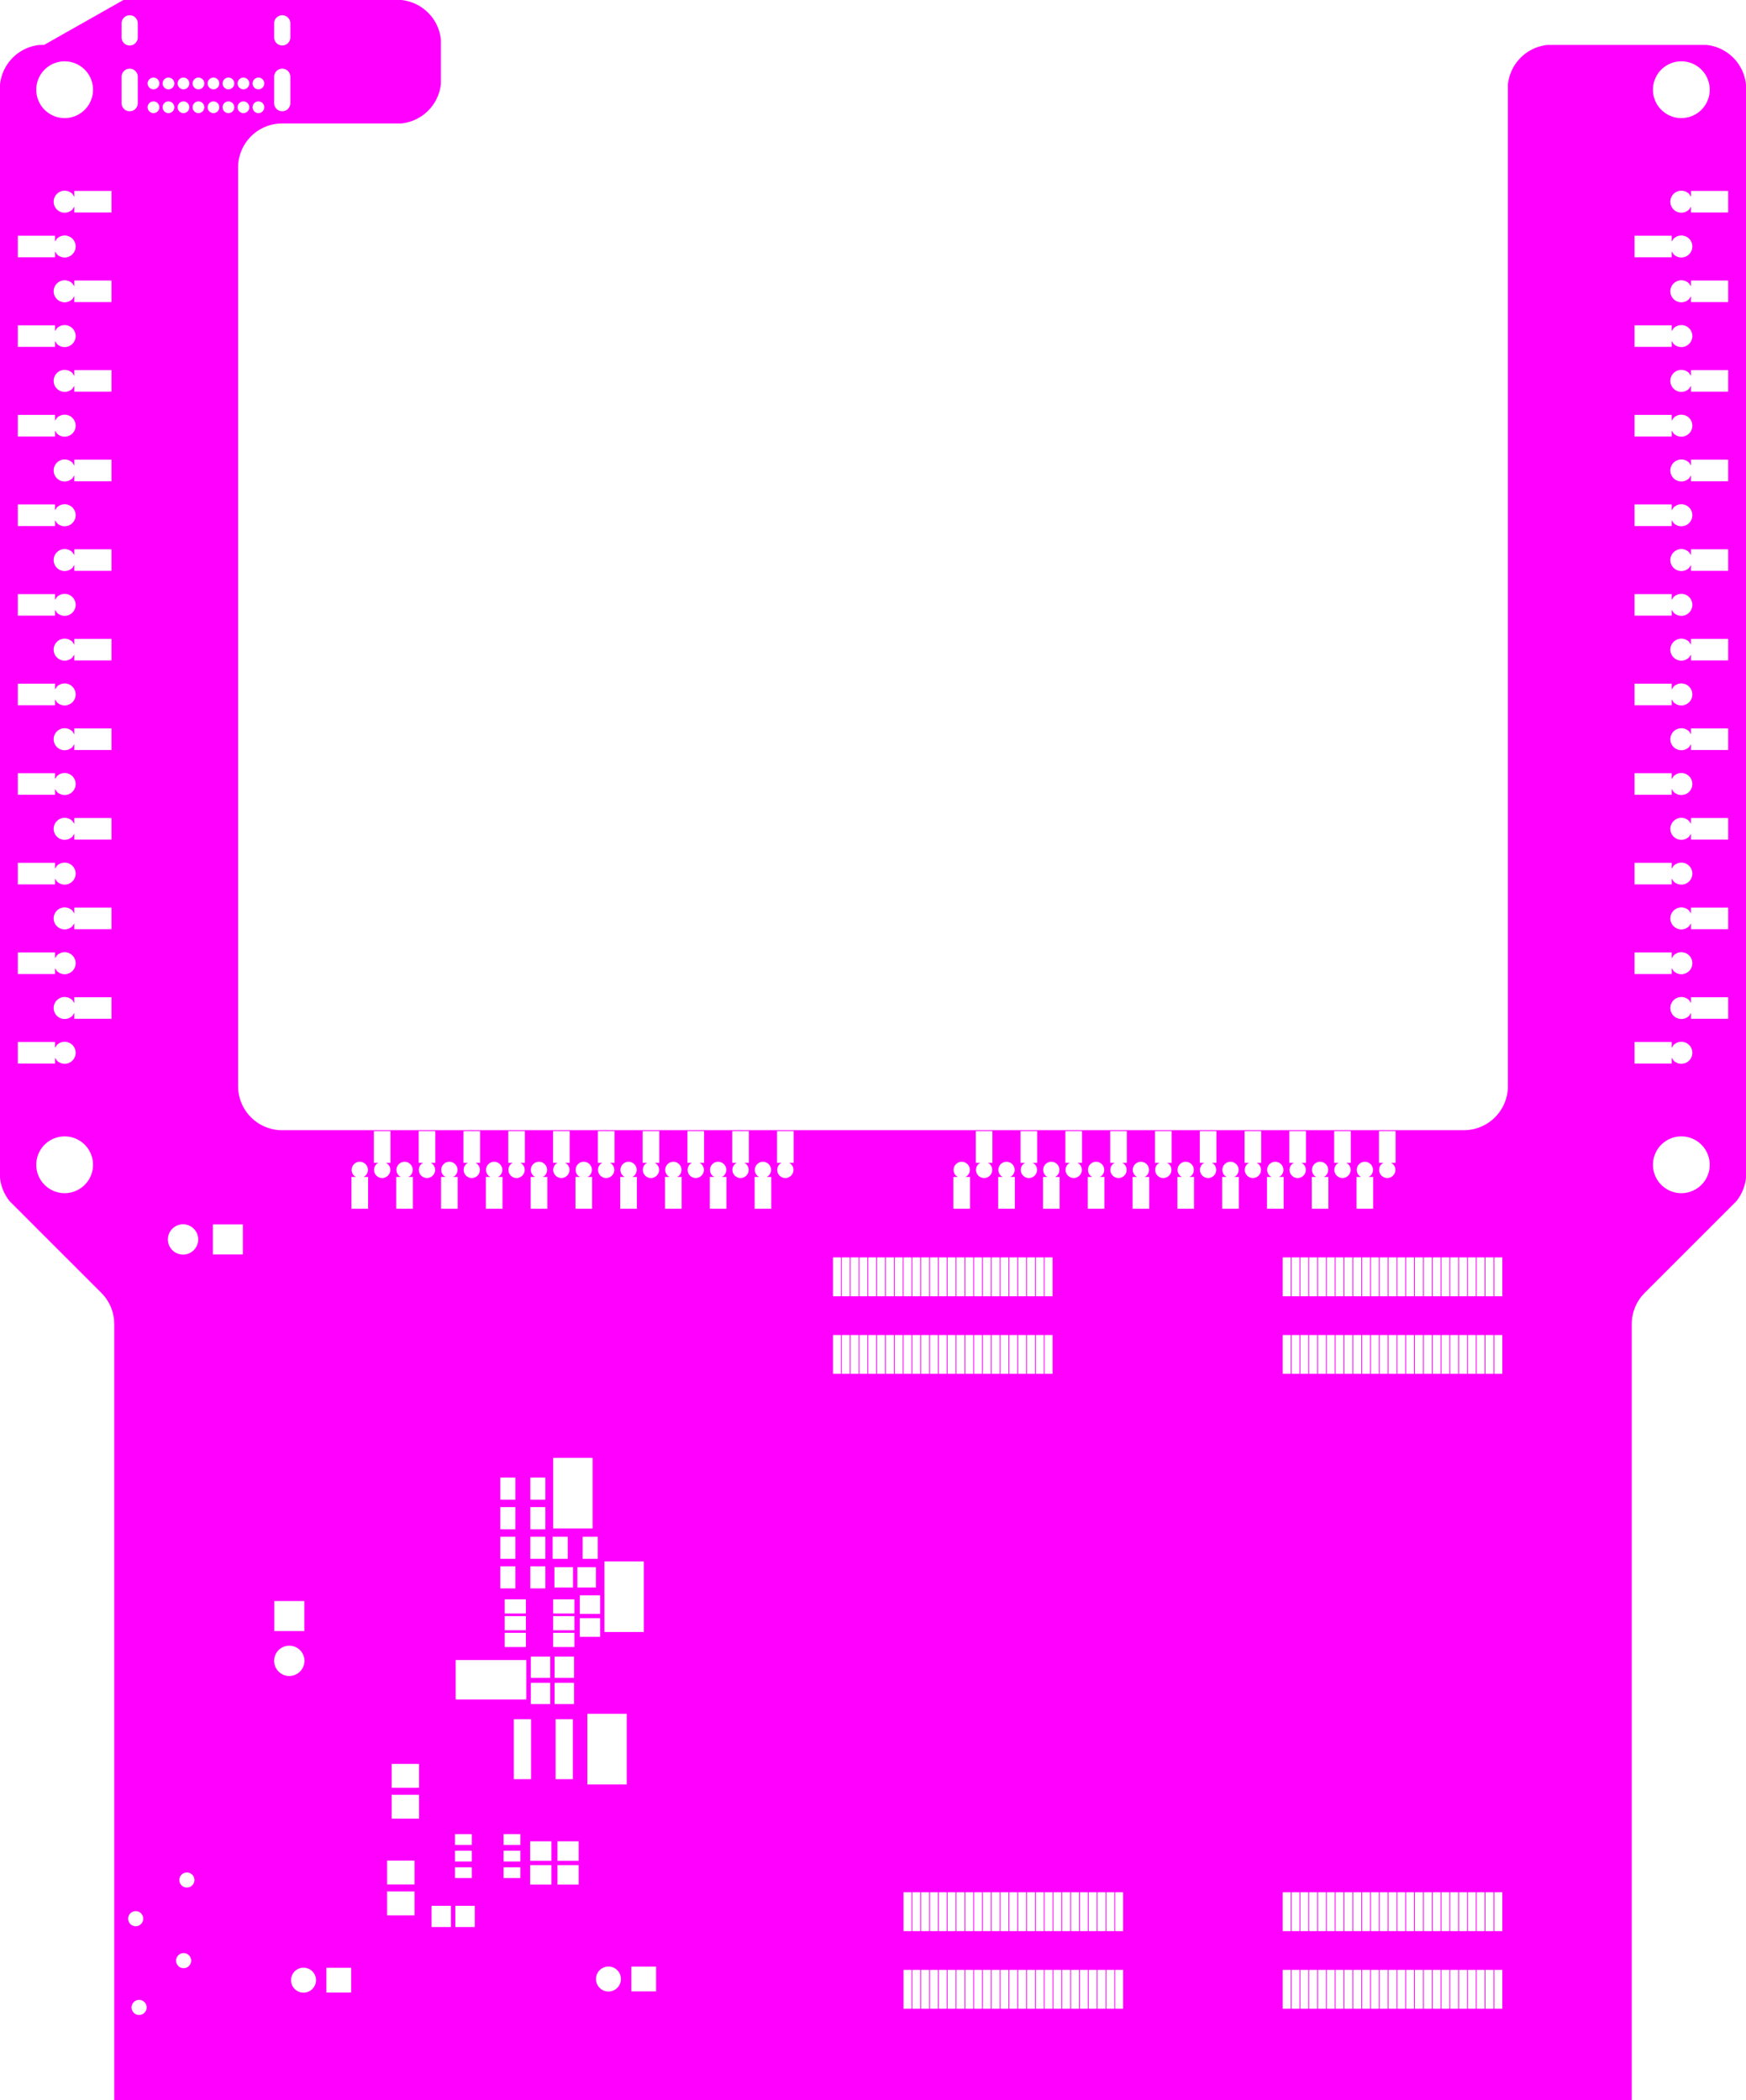 <svg width="99mm" height="119.087mm" viewBox="0 0 38976378 46884711"  version="1.1" xmlns="http://www.w3.org/2000/svg" xmlns:xlink="http://www.w3.org/1999/xlink">
<desc>
Origin 0 0 Bound 10687011 14338257 38976378 46884711
</desc>
<g fill-rule="evenodd" fill="rgb(255, 0, 255)" stroke="black" stroke-width="1" transform="translate(0, 46884711) scale(1, -1) translate(-10687011, -14338257)">
<path id="N" d="M 20529530.00 60335658.00 L 20529531.00 59354371.00 A 989040.26 989040.26 0 0 0 19642219.00 58467060.00 L 16986224.00 58467059.00 L 16889750.00 58462319.00 A 984244.34 984244.34 0 0 1 16001972.00 57482808.00 L 16001973.00 36976052.00 L 16006712.00 36879578.00 A 984244.34 984244.34 0 0 1 16986224.00 35991800.00 L 43364176.00 35991801.00 L 43460649.00 35996540.00 A 984244.34 984244.34 0 0 1 44348428.00 36976052.00 L 44348428.00 59332834.00 A 989014.36 989014.36 0 0 0 45235739.00 60220146.00 L 48776077.00 60220146.00 A 989040.26 989040.26 0 0 0 49663389.00 59332834.00 L 49663388.00 34933107.00 A 989002.09 989002.09 0 0 0 49443654.00 34402624.00 L 47401446.00 32360414.00 L 47336581.00 32288846.00 A 984241.09 984241.09 0 0 1 47113167.00 31664444.00 L 47113167.00 14338257.00 L 13237233.00 14338257.00 L 13237233.00 31664445.00 L 13232493.00 31760918.00 A 984241.79 984241.79 0 0 1 12948952.00 32360416.00 L 10906744.00 34402623.00 A 989019.94 989019.94 0 0 0 10687011.00 34933107.00 L 10687011.00 59332834.00 A 989014.36 989014.36 0 0 0 11574322.00 60220146.00 L 11671263.00 60220146.00 L 13442917.00 61222968.00 L 19642219.00 61222968.00 A 989027.50 989027.50 0 0 0 20529530.00 60335658.00  zM 13792200.65 16408396.97 m -168236.03 0 a 168236.03 168236.03 0 1 1 336472.07 0a 168236.03 168236.03 0 1 1 -336472.07 0M 14786071.65 17453067.97 m -168236.03 0 a 168236.03 168236.03 0 1 1 336472.07 0a 168236.03 168236.03 0 1 1 -336472.07 0M 13716000.65 18389596.97 m -168236.03 0 a 168236.03 168236.03 0 1 1 336472.07 0a 168236.03 168236.03 0 1 1 -336472.07 0M 14859000.65 19253196.97 m -168236.03 0 a 168236.03 168236.03 0 1 1 336472.07 0a 168236.03 168236.03 0 1 1 -336472.07 0M 17462496.36 17017381.49 m -278589.51 0 a 278589.51 278589.51 0 1 1 557179.03 0a 278589.51 278589.51 0 1 1 -557179.03 0M 18526121.00 17293588.00 L 17973681.00 17293588.00 L 17973681.00 16741148.00 L 18526121.00 16741148.00 L 18526121.00 17293588.00  zM 19939948.00 18997290.00 L 19328452.00 18997290.00 L 19328452.00 18464534.00 L 19939948.00 18464534.00 L 19939948.00 18997290.00  zM 20754017.00 18677250.00 L 20319687.00 18677250.00 L 20319687.00 18203550.00 L 20754017.00 18203550.00 L 20754017.00 18677250.00  zM 21218700.00 19536600.00 L 20843700.00 19536600.00 L 20843700.00 19296600.00 L 21218700.00 19296600.00 L 21218700.00 19536600.00  zM 19939948.00 19686266.00 L 19328452.00 19686266.00 L 19328452.00 19153510.00 L 19939948.00 19153510.00 L 19939948.00 19686266.00  zM 20041548.00 21156290.00 L 19430052.00 21156290.00 L 19430052.00 20623534.00 L 20041548.00 20623534.00 L 20041548.00 21156290.00  zM 20041548.00 21845266.00 L 19430052.00 21845266.00 L 19430052.00 21312510.00 L 20041548.00 21312510.00 L 20041548.00 21845266.00  zM 21285513.00 18677250.00 L 20851183.00 18677250.00 L 20851183.00 18203550.00 L 21285513.00 18203550.00 L 21285513.00 18677250.00  zM 21218700.00 19906600.00 L 20843700.00 19906600.00 L 20843700.00 19666600.00 L 21218700.00 19666600.00 L 21218700.00 19906600.00  zM 22303700.00 19906600.00 L 21928700.00 19906600.00 L 21928700.00 19666600.00 L 22303700.00 19666600.00 L 22303700.00 19906600.00  zM 22303700.00 19536600.00 L 21928700.00 19536600.00 L 21928700.00 19296600.00 L 22303700.00 19296600.00 L 22303700.00 19536600.00  zM 22995250.00 19585617.00 L 22521550.00 19585617.00 L 22521550.00 19151287.00 L 22995250.00 19151287.00 L 22995250.00 19585617.00  zM 23604850.00 19585617.00 L 23131150.00 19585617.00 L 23131150.00 19151287.00 L 23604850.00 19151287.00 L 23604850.00 19585617.00  zM 21218700.00 20276600.00 L 20843700.00 20276600.00 L 20843700.00 20036600.00 L 21218700.00 20036600.00 L 21218700.00 20276600.00  zM 22303700.00 20276600.00 L 21928700.00 20276600.00 L 21928700.00 20036600.00 L 22303700.00 20036600.00 L 22303700.00 20276600.00  zM 22995250.00 20117113.00 L 22521550.00 20117113.00 L 22521550.00 19682783.00 L 22995250.00 19682783.00 L 22995250.00 20117113.00  zM 23474998.00 22843491.00 L 23089172.00 22843491.00 L 23089172.00 21504909.00 L 23474998.00 21504909.00 L 23474998.00 22843491.00  zM 22541928.00 22843491.00 L 22156102.00 22843491.00 L 22156102.00 21504909.00 L 22541928.00 21504909.00 L 22541928.00 22843491.00  zM 17145002.00 24145993.05 m -338174.95 0 a 338174.95 338174.95 0 1 1 676349.89 0a 338174.95 338174.95 0 1 1 -676349.89 0M 17480275.00 25481275.00 L 16809725.00 25481275.00 L 16809725.00 24810725.00 L 17480275.00 24810725.00 L 17480275.00 25481275.00  zM 22435181.00 24163206.00 L 20859119.00 24163206.00 L 20859119.00 23283994.00 L 22435181.00 23283994.00 L 22435181.00 24163206.00  zM 22191657.00 26256293.00 L 21855751.00 26256293.00 L 21855751.00 25762907.00 L 22191657.00 25762907.00 L 22191657.00 26256293.00  zM 22191657.00 26916693.00 L 21855751.00 26916693.00 L 21855751.00 26423307.00 L 22191657.00 26423307.00 L 22191657.00 26916693.00  zM 22191657.00 27577093.00 L 21855751.00 27577093.00 L 21855751.00 27083707.00 L 22191657.00 27083707.00 L 22191657.00 27577093.00  zM 22426916.00 24770710.00 L 21953216.00 24770710.00 L 21953216.00 24454490.00 L 22426916.00 24454490.00 L 22426916.00 24770710.00  zM 22426916.00 25144726.00 L 21953216.00 25144726.00 L 21953216.00 24828506.00 L 22426916.00 24828506.00 L 22426916.00 25144726.00  zM 22426916.00 25518741.00 L 21953216.00 25518741.00 L 21953216.00 25202521.00 L 22426916.00 25202521.00 L 22426916.00 25518741.00  zM 22860948.00 26256293.00 L 22525042.00 26256293.00 L 22525042.00 25762907.00 L 22860948.00 25762907.00 L 22860948.00 26256293.00  zM 22860948.00 27577093.00 L 22525042.00 27577093.00 L 22525042.00 27083707.00 L 22860948.00 27083707.00 L 22860948.00 27577093.00  zM 22191657.00 28237493.00 L 21855751.00 28237493.00 L 21855751.00 27744107.00 L 22191657.00 27744107.00 L 22191657.00 28237493.00  zM 22970167.00 23655650.00 L 22535837.00 23655650.00 L 22535837.00 23181950.00 L 22970167.00 23181950.00 L 22970167.00 23655650.00  zM 23501663.00 23655650.00 L 23067333.00 23655650.00 L 23067333.00 23181950.00 L 23501663.00 23181950.00 L 23501663.00 23655650.00  zM 23501663.00 24239850.00 L 23067333.00 24239850.00 L 23067333.00 23766150.00 L 23501663.00 23766150.00 L 23501663.00 24239850.00  zM 22970167.00 24239850.00 L 22535837.00 24239850.00 L 22535837.00 23766150.00 L 22970167.00 23766150.00 L 22970167.00 24239850.00  zM 23509593.00 24770710.00 L 23035893.00 24770710.00 L 23035893.00 24454490.00 L 23509593.00 24454490.00 L 23509593.00 24770710.00  zM 23509593.00 25144726.00 L 23035893.00 25144726.00 L 23035893.00 24828506.00 L 23509593.00 24828506.00 L 23509593.00 25144726.00  zM 23509593.00 25518741.00 L 23035893.00 25518741.00 L 23035893.00 25202521.00 L 23509593.00 25202521.00 L 23509593.00 25518741.00  zM 23478168.00 26236608.00 L 23063522.00 26236608.00 L 23063522.00 25782592.00 L 23478168.00 25782592.00 L 23478168.00 26236608.00  zM 23360058.00 26916693.00 L 23024152.00 26916693.00 L 23024152.00 26423307.00 L 23360058.00 26423307.00 L 23360058.00 26916693.00  zM 22860948.00 26916693.00 L 22525042.00 26916693.00 L 22525042.00 26423307.00 L 22860948.00 26423307.00 L 22860948.00 26916693.00  zM 22860948.00 28237493.00 L 22525042.00 28237493.00 L 22525042.00 27744107.00 L 22860948.00 27744107.00 L 22860948.00 28237493.00  zM 24269696.36 17042781.49 m -278589.51 0 a 278589.51 278589.51 0 1 1 557179.03 0a 278589.51 278589.51 0 1 1 -557179.03 0M 25333321.00 17318988.00 L 24780881.00 17318988.00 L 24780881.00 16766548.00 L 25333321.00 16766548.00 L 25333321.00 17318988.00  zM 31034650.00 17247016.00 L 30856226.00 17247016.00 L 30856226.00 16379614.00 L 31034650.00 16379614.00 L 31034650.00 17247016.00  zM 31231501.00 17247016.00 L 31053077.00 17247016.00 L 31053077.00 16379614.00 L 31231501.00 16379614.00 L 31231501.00 17247016.00  zM 31231501.00 18979300.00 L 31053077.00 18979300.00 L 31053077.00 18111898.00 L 31231501.00 18111898.00 L 31231501.00 18979300.00  zM 31034650.00 18979300.00 L 30856226.00 18979300.00 L 30856226.00 18111898.00 L 31034650.00 18111898.00 L 31034650.00 18979300.00  zM 31822052.00 17247016.00 L 31643628.00 17247016.00 L 31643628.00 16379614.00 L 31822052.00 16379614.00 L 31822052.00 17247016.00  zM 31625201.00 17247016.00 L 31446777.00 17247016.00 L 31446777.00 16379614.00 L 31625201.00 16379614.00 L 31625201.00 17247016.00  zM 32018902.00 17247016.00 L 31840478.00 17247016.00 L 31840478.00 16379614.00 L 32018902.00 16379614.00 L 32018902.00 17247016.00  zM 31428351.00 17247016.00 L 31249927.00 17247016.00 L 31249927.00 16379614.00 L 31428351.00 16379614.00 L 31428351.00 17247016.00  zM 31428351.00 18979300.00 L 31249927.00 18979300.00 L 31249927.00 18111898.00 L 31428351.00 18111898.00 L 31428351.00 18979300.00  zM 31822052.00 18979300.00 L 31643628.00 18979300.00 L 31643628.00 18111898.00 L 31822052.00 18111898.00 L 31822052.00 18979300.00  zM 32412603.00 17247016.00 L 32234179.00 17247016.00 L 32234179.00 16379614.00 L 32412603.00 16379614.00 L 32412603.00 17247016.00  zM 32215753.00 17247016.00 L 32037329.00 17247016.00 L 32037329.00 16379614.00 L 32215753.00 16379614.00 L 32215753.00 17247016.00  zM 32609453.00 17247016.00 L 32431029.00 17247016.00 L 32431029.00 16379614.00 L 32609453.00 16379614.00 L 32609453.00 17247016.00  zM 33003154.00 17247016.00 L 32824730.00 17247016.00 L 32824730.00 16379614.00 L 33003154.00 16379614.00 L 33003154.00 17247016.00  zM 32806304.00 17247016.00 L 32627880.00 17247016.00 L 32627880.00 16379614.00 L 32806304.00 16379614.00 L 32806304.00 17247016.00  zM 33200005.00 17247016.00 L 33021581.00 17247016.00 L 33021581.00 16379614.00 L 33200005.00 16379614.00 L 33200005.00 17247016.00  zM 33396855.00 17247016.00 L 33218431.00 17247016.00 L 33218431.00 16379614.00 L 33396855.00 16379614.00 L 33396855.00 17247016.00  zM 33396855.00 18979300.00 L 33218431.00 18979300.00 L 33218431.00 18111898.00 L 33396855.00 18111898.00 L 33396855.00 18979300.00  zM 32412603.00 18979300.00 L 32234179.00 18979300.00 L 32234179.00 18111898.00 L 32412603.00 18111898.00 L 32412603.00 18979300.00  zM 32806304.00 18979300.00 L 32627880.00 18979300.00 L 32627880.00 18111898.00 L 32806304.00 18111898.00 L 32806304.00 18979300.00  zM 32215753.00 18979300.00 L 32037329.00 18979300.00 L 32037329.00 18111898.00 L 32215753.00 18111898.00 L 32215753.00 18979300.00  zM 23604850.00 20117113.00 L 23131150.00 20117113.00 L 23131150.00 19682783.00 L 23604850.00 19682783.00 L 23604850.00 20117113.00  zM 24677556.00 22962231.00 L 23798344.00 22962231.00 L 23798344.00 21386169.00 L 24677556.00 21386169.00 L 24677556.00 22962231.00  zM 24083958.00 25097417.00 L 23629942.00 25097417.00 L 23629942.00 24682771.00 L 24083958.00 24682771.00 L 24083958.00 25097417.00  zM 24083958.00 25609228.00 L 23629942.00 25609228.00 L 23629942.00 25194582.00 L 24083958.00 25194582.00 L 24083958.00 25609228.00  zM 25058556.00 26365831.00 L 24179344.00 26365831.00 L 24179344.00 24789769.00 L 25058556.00 24789769.00 L 25058556.00 26365831.00  zM 23989979.00 26236608.00 L 23575333.00 26236608.00 L 23575333.00 25782592.00 L 23989979.00 25782592.00 L 23989979.00 26236608.00  zM 31625201.00 18979300.00 L 31446777.00 18979300.00 L 31446777.00 18111898.00 L 31625201.00 18111898.00 L 31625201.00 18979300.00  zM 32018902.00 18979300.00 L 31840478.00 18979300.00 L 31840478.00 18111898.00 L 32018902.00 18111898.00 L 32018902.00 18979300.00  zM 32609453.00 18979300.00 L 32431029.00 18979300.00 L 32431029.00 18111898.00 L 32609453.00 18111898.00 L 32609453.00 18979300.00  zM 33003154.00 18979300.00 L 32824730.00 18979300.00 L 32824730.00 18111898.00 L 33003154.00 18111898.00 L 33003154.00 18979300.00  zM 33200005.00 18979300.00 L 33021581.00 18979300.00 L 33021581.00 18111898.00 L 33200005.00 18111898.00 L 33200005.00 18979300.00  zM 24029349.00 26916693.00 L 23693443.00 26916693.00 L 23693443.00 26423307.00 L 24029349.00 26423307.00 L 24029349.00 26916693.00  zM 23915556.00 28677231.00 L 23036344.00 28677231.00 L 23036344.00 27101169.00 L 23915556.00 27101169.00 L 23915556.00 28677231.00  zM 31822052.00 31420244.00 L 31643628.00 31420244.00 L 31643628.00 30552842.00 L 31822052.00 30552842.00 L 31822052.00 31420244.00  zM 32215753.00 31420244.00 L 32037329.00 31420244.00 L 32037329.00 30552842.00 L 32215753.00 30552842.00 L 32215753.00 31420244.00  zM 32018902.00 31420244.00 L 31840478.00 31420244.00 L 31840478.00 30552842.00 L 32018902.00 30552842.00 L 32018902.00 31420244.00  zM 32412603.00 31420244.00 L 32234179.00 31420244.00 L 32234179.00 30552842.00 L 32412603.00 30552842.00 L 32412603.00 31420244.00  zM 32609454.00 31420244.00 L 32431030.00 31420244.00 L 32431030.00 30552842.00 L 32609454.00 30552842.00 L 32609454.00 31420244.00  zM 32806304.00 31420244.00 L 32627880.00 31420244.00 L 32627880.00 30552842.00 L 32806304.00 30552842.00 L 32806304.00 31420244.00  zM 33003154.00 31420244.00 L 32824730.00 31420244.00 L 32824730.00 30552842.00 L 33003154.00 30552842.00 L 33003154.00 31420244.00  zM 33200005.00 31420244.00 L 33021581.00 31420244.00 L 33021581.00 30552842.00 L 33200005.00 30552842.00 L 33200005.00 31420244.00  zM 33396855.00 31420244.00 L 33218431.00 31420244.00 L 33218431.00 30552842.00 L 33396855.00 30552842.00 L 33396855.00 31420244.00  zM 34184257.00 17247016.00 L 34005833.00 17247016.00 L 34005833.00 16379614.00 L 34184257.00 16379614.00 L 34184257.00 17247016.00  zM 33790556.00 17247016.00 L 33612132.00 17247016.00 L 33612132.00 16379614.00 L 33790556.00 16379614.00 L 33790556.00 17247016.00  zM 34381107.00 17247016.00 L 34202683.00 17247016.00 L 34202683.00 16379614.00 L 34381107.00 16379614.00 L 34381107.00 17247016.00  zM 34774808.00 17247016.00 L 34596384.00 17247016.00 L 34596384.00 16379614.00 L 34774808.00 16379614.00 L 34774808.00 17247016.00  zM 34577957.00 17247016.00 L 34399533.00 17247016.00 L 34399533.00 16379614.00 L 34577957.00 16379614.00 L 34577957.00 17247016.00  zM 35168509.00 17247016.00 L 34990085.00 17247016.00 L 34990085.00 16379614.00 L 35168509.00 16379614.00 L 35168509.00 17247016.00  zM 33593705.00 17247016.00 L 33415281.00 17247016.00 L 33415281.00 16379614.00 L 33593705.00 16379614.00 L 33593705.00 17247016.00  zM 33987406.00 17247016.00 L 33808982.00 17247016.00 L 33808982.00 16379614.00 L 33987406.00 16379614.00 L 33987406.00 17247016.00  zM 35365359.00 17247016.00 L 35186935.00 17247016.00 L 35186935.00 16379614.00 L 35365359.00 16379614.00 L 35365359.00 17247016.00  zM 34971658.00 17247016.00 L 34793234.00 17247016.00 L 34793234.00 16379614.00 L 34971658.00 16379614.00 L 34971658.00 17247016.00  zM 35168509.00 18979300.00 L 34990085.00 18979300.00 L 34990085.00 18111898.00 L 35168509.00 18111898.00 L 35168509.00 18979300.00  zM 35365359.00 18979300.00 L 35186935.00 18979300.00 L 35186935.00 18111898.00 L 35365359.00 18111898.00 L 35365359.00 18979300.00  zM 35759060.00 17247016.00 L 35580636.00 17247016.00 L 35580636.00 16379614.00 L 35759060.00 16379614.00 L 35759060.00 17247016.00  zM 35562209.00 17247016.00 L 35383785.00 17247016.00 L 35383785.00 16379614.00 L 35562209.00 16379614.00 L 35562209.00 17247016.00  zM 35562209.00 18979300.00 L 35383785.00 18979300.00 L 35383785.00 18111898.00 L 35562209.00 18111898.00 L 35562209.00 18979300.00  zM 35759060.00 18979300.00 L 35580636.00 18979300.00 L 35580636.00 18111898.00 L 35759060.00 18111898.00 L 35759060.00 18979300.00  zM 39499217.00 17247016.00 L 39320793.00 17247016.00 L 39320793.00 16379614.00 L 39499217.00 16379614.00 L 39499217.00 17247016.00  zM 39696068.00 17247016.00 L 39517644.00 17247016.00 L 39517644.00 16379614.00 L 39696068.00 16379614.00 L 39696068.00 17247016.00  zM 40089768.00 17247016.00 L 39911344.00 17247016.00 L 39911344.00 16379614.00 L 40089768.00 16379614.00 L 40089768.00 17247016.00  zM 39892918.00 17247016.00 L 39714494.00 17247016.00 L 39714494.00 16379614.00 L 39892918.00 16379614.00 L 39892918.00 17247016.00  zM 40286619.00 17247016.00 L 40108195.00 17247016.00 L 40108195.00 16379614.00 L 40286619.00 16379614.00 L 40286619.00 17247016.00  zM 40680320.00 17247016.00 L 40501896.00 17247016.00 L 40501896.00 16379614.00 L 40680320.00 16379614.00 L 40680320.00 17247016.00  zM 40483469.00 17247016.00 L 40305045.00 17247016.00 L 40305045.00 16379614.00 L 40483469.00 16379614.00 L 40483469.00 17247016.00  zM 33790556.00 18979300.00 L 33612132.00 18979300.00 L 33612132.00 18111898.00 L 33790556.00 18111898.00 L 33790556.00 18979300.00  zM 33593705.00 18979300.00 L 33415281.00 18979300.00 L 33415281.00 18111898.00 L 33593705.00 18111898.00 L 33593705.00 18979300.00  zM 33987406.00 18979300.00 L 33808982.00 18979300.00 L 33808982.00 18111898.00 L 33987406.00 18111898.00 L 33987406.00 18979300.00  zM 34381107.00 18979300.00 L 34202683.00 18979300.00 L 34202683.00 18111898.00 L 34381107.00 18111898.00 L 34381107.00 18979300.00  zM 34184257.00 18979300.00 L 34005833.00 18979300.00 L 34005833.00 18111898.00 L 34184257.00 18111898.00 L 34184257.00 18979300.00  zM 34577957.00 18979300.00 L 34399533.00 18979300.00 L 34399533.00 18111898.00 L 34577957.00 18111898.00 L 34577957.00 18979300.00  zM 39696068.00 18979300.00 L 39517644.00 18979300.00 L 39517644.00 18111898.00 L 39696068.00 18111898.00 L 39696068.00 18979300.00  zM 39499217.00 18979300.00 L 39320793.00 18979300.00 L 39320793.00 18111898.00 L 39499217.00 18111898.00 L 39499217.00 18979300.00  zM 39892918.00 18979300.00 L 39714494.00 18979300.00 L 39714494.00 18111898.00 L 39892918.00 18111898.00 L 39892918.00 18979300.00  zM 40483469.00 18979300.00 L 40305045.00 18979300.00 L 40305045.00 18111898.00 L 40483469.00 18111898.00 L 40483469.00 18979300.00  zM 40680320.00 18979300.00 L 40501896.00 18979300.00 L 40501896.00 18111898.00 L 40680320.00 18111898.00 L 40680320.00 18979300.00  zM 34774808.00 18979300.00 L 34596384.00 18979300.00 L 34596384.00 18111898.00 L 34774808.00 18111898.00 L 34774808.00 18979300.00  zM 34971658.00 18979300.00 L 34793234.00 18979300.00 L 34793234.00 18111898.00 L 34971658.00 18111898.00 L 34971658.00 18979300.00  zM 40286619.00 18979300.00 L 40108195.00 18979300.00 L 40108195.00 18111898.00 L 40286619.00 18111898.00 L 40286619.00 18979300.00  zM 40089768.00 18979300.00 L 39911344.00 18979300.00 L 39911344.00 18111898.00 L 40089768.00 18111898.00 L 40089768.00 18979300.00  zM 33987406.00 31420244.00 L 33808982.00 31420244.00 L 33808982.00 30552842.00 L 33987406.00 30552842.00 L 33987406.00 31420244.00  zM 40089768.00 31420244.00 L 39911344.00 31420244.00 L 39911344.00 30552842.00 L 40089768.00 30552842.00 L 40089768.00 31420244.00  zM 33593706.00 31420244.00 L 33415282.00 31420244.00 L 33415282.00 30552842.00 L 33593706.00 30552842.00 L 33593706.00 31420244.00  zM 33790556.00 31420244.00 L 33612132.00 31420244.00 L 33612132.00 30552842.00 L 33790556.00 30552842.00 L 33790556.00 31420244.00  zM 39499217.00 31420244.00 L 39320793.00 31420244.00 L 39320793.00 30552842.00 L 39499217.00 30552842.00 L 39499217.00 31420244.00  zM 39696068.00 31420244.00 L 39517644.00 31420244.00 L 39517644.00 30552842.00 L 39696068.00 30552842.00 L 39696068.00 31420244.00  zM 40483469.00 31420244.00 L 40305045.00 31420244.00 L 40305045.00 30552842.00 L 40483469.00 30552842.00 L 40483469.00 31420244.00  zM 41074020.00 17247016.00 L 40895596.00 17247016.00 L 40895596.00 16379614.00 L 41074020.00 16379614.00 L 41074020.00 17247016.00  zM 40877170.00 17247016.00 L 40698746.00 17247016.00 L 40698746.00 16379614.00 L 40877170.00 16379614.00 L 40877170.00 17247016.00  zM 41270871.00 17247016.00 L 41092447.00 17247016.00 L 41092447.00 16379614.00 L 41270871.00 16379614.00 L 41270871.00 17247016.00  zM 42058272.00 17247016.00 L 41879848.00 17247016.00 L 41879848.00 16379614.00 L 42058272.00 16379614.00 L 42058272.00 17247016.00  zM 41861422.00 17247016.00 L 41682998.00 17247016.00 L 41682998.00 16379614.00 L 41861422.00 16379614.00 L 41861422.00 17247016.00  zM 42255123.00 17247016.00 L 42076699.00 17247016.00 L 42076699.00 16379614.00 L 42255123.00 16379614.00 L 42255123.00 17247016.00  zM 41467721.00 17247016.00 L 41289297.00 17247016.00 L 41289297.00 16379614.00 L 41467721.00 16379614.00 L 41467721.00 17247016.00  zM 41664572.00 17247016.00 L 41486148.00 17247016.00 L 41486148.00 16379614.00 L 41664572.00 16379614.00 L 41664572.00 17247016.00  zM 42451973.00 17247016.00 L 42273549.00 17247016.00 L 42273549.00 16379614.00 L 42451973.00 16379614.00 L 42451973.00 17247016.00  zM 41074020.00 18979300.00 L 40895596.00 18979300.00 L 40895596.00 18111898.00 L 41074020.00 18111898.00 L 41074020.00 18979300.00  zM 42255123.00 18979300.00 L 42076699.00 18979300.00 L 42076699.00 18111898.00 L 42255123.00 18111898.00 L 42255123.00 18979300.00  zM 42451973.00 18979300.00 L 42273549.00 18979300.00 L 42273549.00 18111898.00 L 42451973.00 18111898.00 L 42451973.00 18979300.00  zM 42845674.00 17247016.00 L 42667250.00 17247016.00 L 42667250.00 16379614.00 L 42845674.00 16379614.00 L 42845674.00 17247016.00  zM 42648824.00 17247016.00 L 42470400.00 17247016.00 L 42470400.00 16379614.00 L 42648824.00 16379614.00 L 42648824.00 17247016.00  zM 43042524.00 17247016.00 L 42864100.00 17247016.00 L 42864100.00 16379614.00 L 43042524.00 16379614.00 L 43042524.00 17247016.00  zM 43436225.00 17247016.00 L 43257801.00 17247016.00 L 43257801.00 16379614.00 L 43436225.00 16379614.00 L 43436225.00 17247016.00  zM 43633076.00 17247016.00 L 43454652.00 17247016.00 L 43454652.00 16379614.00 L 43633076.00 16379614.00 L 43633076.00 17247016.00  zM 44223627.00 17247016.00 L 44045203.00 17247016.00 L 44045203.00 16379614.00 L 44223627.00 16379614.00 L 44223627.00 17247016.00  zM 43239375.00 17247016.00 L 43060951.00 17247016.00 L 43060951.00 16379614.00 L 43239375.00 16379614.00 L 43239375.00 17247016.00  zM 43829926.00 17247016.00 L 43651502.00 17247016.00 L 43651502.00 16379614.00 L 43829926.00 16379614.00 L 43829926.00 17247016.00  zM 44026776.00 17247016.00 L 43848352.00 17247016.00 L 43848352.00 16379614.00 L 44026776.00 16379614.00 L 44026776.00 17247016.00  zM 43436225.00 18979300.00 L 43257801.00 18979300.00 L 43257801.00 18111898.00 L 43436225.00 18111898.00 L 43436225.00 18979300.00  zM 42845674.00 18979300.00 L 42667250.00 18979300.00 L 42667250.00 18111898.00 L 42845674.00 18111898.00 L 42845674.00 18979300.00  zM 41270871.00 18979300.00 L 41092447.00 18979300.00 L 41092447.00 18111898.00 L 41270871.00 18111898.00 L 41270871.00 18979300.00  zM 40877170.00 18979300.00 L 40698746.00 18979300.00 L 40698746.00 18111898.00 L 40877170.00 18111898.00 L 40877170.00 18979300.00  zM 41467721.00 18979300.00 L 41289297.00 18979300.00 L 41289297.00 18111898.00 L 41467721.00 18111898.00 L 41467721.00 18979300.00  zM 41664572.00 18979300.00 L 41486148.00 18979300.00 L 41486148.00 18111898.00 L 41664572.00 18111898.00 L 41664572.00 18979300.00  zM 42058272.00 18979300.00 L 41879848.00 18979300.00 L 41879848.00 18111898.00 L 42058272.00 18111898.00 L 42058272.00 18979300.00  zM 42648824.00 18979300.00 L 42470400.00 18979300.00 L 42470400.00 18111898.00 L 42648824.00 18111898.00 L 42648824.00 18979300.00  zM 43042524.00 18979300.00 L 42864100.00 18979300.00 L 42864100.00 18111898.00 L 43042524.00 18111898.00 L 43042524.00 18979300.00  zM 43239375.00 18979300.00 L 43060951.00 18979300.00 L 43060951.00 18111898.00 L 43239375.00 18111898.00 L 43239375.00 18979300.00  zM 43829926.00 18979300.00 L 43651502.00 18979300.00 L 43651502.00 18111898.00 L 43829926.00 18111898.00 L 43829926.00 18979300.00  zM 44026776.00 18979300.00 L 43848352.00 18979300.00 L 43848352.00 18111898.00 L 44026776.00 18111898.00 L 44026776.00 18979300.00  zM 44223627.00 18979300.00 L 44045203.00 18979300.00 L 44045203.00 18111898.00 L 44223627.00 18111898.00 L 44223627.00 18979300.00  zM 41861422.00 18979300.00 L 41682998.00 18979300.00 L 41682998.00 18111898.00 L 41861422.00 18111898.00 L 41861422.00 18979300.00  zM 43633076.00 18979300.00 L 43454652.00 18979300.00 L 43454652.00 18111898.00 L 43633076.00 18111898.00 L 43633076.00 18979300.00  zM 42451973.00 31420244.00 L 42273549.00 31420244.00 L 42273549.00 30552842.00 L 42451973.00 30552842.00 L 42451973.00 31420244.00  zM 41270871.00 31420244.00 L 41092447.00 31420244.00 L 41092447.00 30552842.00 L 41270871.00 30552842.00 L 41270871.00 31420244.00  zM 42058272.00 31420244.00 L 41879848.00 31420244.00 L 41879848.00 30552842.00 L 42058272.00 30552842.00 L 42058272.00 31420244.00  zM 42845674.00 31420244.00 L 42667250.00 31420244.00 L 42667250.00 30552842.00 L 42845674.00 30552842.00 L 42845674.00 31420244.00  zM 40877170.00 31420244.00 L 40698746.00 31420244.00 L 40698746.00 30552842.00 L 40877170.00 30552842.00 L 40877170.00 31420244.00  zM 41664572.00 31420244.00 L 41486148.00 31420244.00 L 41486148.00 30552842.00 L 41664572.00 30552842.00 L 41664572.00 31420244.00  zM 43239375.00 31420244.00 L 43060951.00 31420244.00 L 43060951.00 30552842.00 L 43239375.00 30552842.00 L 43239375.00 31420244.00  zM 43633076.00 31420244.00 L 43454652.00 31420244.00 L 43454652.00 30552842.00 L 43633076.00 30552842.00 L 43633076.00 31420244.00  zM 44223627.00 31420244.00 L 44045203.00 31420244.00 L 44045203.00 30552842.00 L 44223627.00 30552842.00 L 44223627.00 31420244.00  zM 12130196.60 35220161.06 m -633585.94 0 a 633585.94 633585.94 0 1 1 1267171.88 0a 633585.94 633585.94 0 1 1 -1267171.88 0M 14773402.00 33553393.05 m -338174.95 0 a 338174.95 338174.95 0 1 1 676349.89 0a 338174.95 338174.95 0 1 1 -676349.89 0M 16108675.00 33888675.00 L 15438125.00 33888675.00 L 15438125.00 33218125.00 L 16108675.00 33218125.00 L 16108675.00 33888675.00  zM 18590325.00 34977790.00 L 18633229.97 34949122.00 L 18532839.00 34949122.00 L 18532839.00 34239202.00 L 18904177.00 34239202.00 L 18904177.00 34949122.00 L 18803786.03 34949122.00 L 18846691.00 34977790.00 A 181279.69 181279.69 0 1 1 18590325.00 34977790.00  zM 19590325.00 34977790.00 L 19633229.97 34949122.00 L 19532839.00 34949122.00 L 19532839.00 34239202.00 L 19904177.00 34239202.00 L 19904177.00 34949122.00 L 19803786.03 34949122.00 L 19846691.00 34977790.00 A 181279.69 181279.69 0 1 1 19590325.00 34977790.00  zM 19404177.00 35972744.00 L 19032839.00 35972744.00 L 19032839.00 35262824.00 L 19133229.97 35262824.00 L 19090325.00 35234156.00 A 181279.69 181279.69 0 1 1 19346691.00 35234156.00 L 19303786.03 35262824.00 L 19404177.00 35262824.00 L 19404177.00 35972744.00  zM 20590325.00 34977790.00 L 20633229.97 34949122.00 L 20532839.00 34949122.00 L 20532839.00 34239202.00 L 20904177.00 34239202.00 L 20904177.00 34949122.00 L 20803786.03 34949122.00 L 20846691.00 34977790.00 A 181279.69 181279.69 0 1 1 20590325.00 34977790.00  zM 21590325.00 34977790.00 L 21633229.97 34949122.00 L 21532839.00 34949122.00 L 21532839.00 34239202.00 L 21904177.00 34239202.00 L 21904177.00 34949122.00 L 21803786.03 34949122.00 L 21846691.00 34977790.00 A 181279.69 181279.69 0 1 1 21590325.00 34977790.00  zM 22404177.00 35972744.00 L 22032839.00 35972744.00 L 22032839.00 35262824.00 L 22133229.97 35262824.00 L 22090325.00 35234156.00 A 181279.69 181279.69 0 1 1 22346691.00 35234156.00 L 22303786.03 35262824.00 L 22404177.00 35262824.00 L 22404177.00 35972744.00  zM 22590325.00 34977790.00 L 22633229.97 34949122.00 L 22532839.00 34949122.00 L 22532839.00 34239202.00 L 22904177.00 34239202.00 L 22904177.00 34949122.00 L 22803786.03 34949122.00 L 22846691.00 34977790.00 A 181279.69 181279.69 0 1 1 22590325.00 34977790.00  zM 23590325.00 34977790.00 L 23633229.97 34949122.00 L 23532839.00 34949122.00 L 23532839.00 34239202.00 L 23904177.00 34239202.00 L 23904177.00 34949122.00 L 23803786.03 34949122.00 L 23846691.00 34977790.00 A 181279.69 181279.69 0 1 1 23590325.00 34977790.00  zM 23404177.00 35972744.00 L 23032839.00 35972744.00 L 23032839.00 35262824.00 L 23133229.97 35262824.00 L 23090325.00 35234156.00 A 181279.69 181279.69 0 1 1 23346691.00 35234156.00 L 23303786.03 35262824.00 L 23404177.00 35262824.00 L 23404177.00 35972744.00  zM 29656698.00 31420244.00 L 29478274.00 31420244.00 L 29478274.00 30552842.00 L 29656698.00 30552842.00 L 29656698.00 31420244.00  zM 29459847.00 31420244.00 L 29281423.00 31420244.00 L 29281423.00 30552842.00 L 29459847.00 30552842.00 L 29459847.00 31420244.00  zM 29459847.00 33152528.00 L 29281423.00 33152528.00 L 29281423.00 32285126.00 L 29459847.00 32285126.00 L 29459847.00 33152528.00  zM 25590325.00 34977790.00 L 25633229.97 34949122.00 L 25532839.00 34949122.00 L 25532839.00 34239202.00 L 25904177.00 34239202.00 L 25904177.00 34949122.00 L 25803786.03 34949122.00 L 25846691.00 34977790.00 A 181279.69 181279.69 0 1 1 25590325.00 34977790.00  zM 27590325.00 34977790.00 L 27633229.97 34949122.00 L 27532839.00 34949122.00 L 27532839.00 34239202.00 L 27904177.00 34239202.00 L 27904177.00 34949122.00 L 27803786.03 34949122.00 L 27846691.00 34977790.00 A 181279.69 181279.69 0 1 1 27590325.00 34977790.00  zM 29656698.00 33152528.00 L 29478274.00 33152528.00 L 29478274.00 32285126.00 L 29656698.00 32285126.00 L 29656698.00 33152528.00  zM 24590325.00 34977790.00 L 24633229.97 34949122.00 L 24532839.00 34949122.00 L 24532839.00 34239202.00 L 24904177.00 34239202.00 L 24904177.00 34949122.00 L 24803786.03 34949122.00 L 24846691.00 34977790.00 A 181279.69 181279.69 0 1 1 24590325.00 34977790.00  zM 26404177.00 35972744.00 L 26032839.00 35972744.00 L 26032839.00 35262824.00 L 26133229.97 35262824.00 L 26090325.00 35234156.00 A 181279.69 181279.69 0 1 1 26346691.00 35234156.00 L 26303786.03 35262824.00 L 26404177.00 35262824.00 L 26404177.00 35972744.00  zM 26590325.00 34977790.00 L 26633229.97 34949122.00 L 26532839.00 34949122.00 L 26532839.00 34239202.00 L 26904177.00 34239202.00 L 26904177.00 34949122.00 L 26803786.03 34949122.00 L 26846691.00 34977790.00 A 181279.69 181279.69 0 1 1 26590325.00 34977790.00  zM 27404177.00 35972744.00 L 27032839.00 35972744.00 L 27032839.00 35262824.00 L 27133229.97 35262824.00 L 27090325.00 35234156.00 A 181279.69 181279.69 0 1 1 27346691.00 35234156.00 L 27303786.03 35262824.00 L 27404177.00 35262824.00 L 27404177.00 35972744.00  zM 28404177.00 35972744.00 L 28032839.00 35972744.00 L 28032839.00 35262824.00 L 28133229.97 35262824.00 L 28090325.00 35234156.00 A 181279.69 181279.69 0 1 1 28346691.00 35234156.00 L 28303786.03 35262824.00 L 28404177.00 35262824.00 L 28404177.00 35972744.00  zM 29853548.00 31420244.00 L 29675124.00 31420244.00 L 29675124.00 30552842.00 L 29853548.00 30552842.00 L 29853548.00 31420244.00  zM 30247249.00 31420244.00 L 30068825.00 31420244.00 L 30068825.00 30552842.00 L 30247249.00 30552842.00 L 30247249.00 31420244.00  zM 30837800.00 31420244.00 L 30659376.00 31420244.00 L 30659376.00 30552842.00 L 30837800.00 30552842.00 L 30837800.00 31420244.00  zM 31428351.00 31420244.00 L 31249927.00 31420244.00 L 31249927.00 30552842.00 L 31428351.00 30552842.00 L 31428351.00 31420244.00  zM 31034650.00 31420244.00 L 30856226.00 31420244.00 L 30856226.00 30552842.00 L 31034650.00 30552842.00 L 31034650.00 31420244.00  zM 31625202.00 31420244.00 L 31446778.00 31420244.00 L 31446778.00 30552842.00 L 31625202.00 30552842.00 L 31625202.00 31420244.00  zM 30050398.00 31420244.00 L 29871974.00 31420244.00 L 29871974.00 30552842.00 L 30050398.00 30552842.00 L 30050398.00 31420244.00  zM 30640950.00 31420244.00 L 30462526.00 31420244.00 L 30462526.00 30552842.00 L 30640950.00 30552842.00 L 30640950.00 31420244.00  zM 31231501.00 31420244.00 L 31053077.00 31420244.00 L 31053077.00 30552842.00 L 31231501.00 30552842.00 L 31231501.00 31420244.00  zM 30444099.00 31420244.00 L 30265675.00 31420244.00 L 30265675.00 30552842.00 L 30444099.00 30552842.00 L 30444099.00 31420244.00  zM 31428351.00 33152528.00 L 31249927.00 33152528.00 L 31249927.00 32285126.00 L 31428351.00 32285126.00 L 31428351.00 33152528.00  zM 32018902.00 33152528.00 L 31840478.00 33152528.00 L 31840478.00 32285126.00 L 32018902.00 32285126.00 L 32018902.00 33152528.00  zM 30050398.00 33152528.00 L 29871974.00 33152528.00 L 29871974.00 32285126.00 L 30050398.00 32285126.00 L 30050398.00 33152528.00  zM 29853548.00 33152528.00 L 29675124.00 33152528.00 L 29675124.00 32285126.00 L 29853548.00 32285126.00 L 29853548.00 33152528.00  zM 30247249.00 33152528.00 L 30068825.00 33152528.00 L 30068825.00 32285126.00 L 30247249.00 32285126.00 L 30247249.00 33152528.00  zM 30640950.00 33152528.00 L 30462526.00 33152528.00 L 30462526.00 32285126.00 L 30640950.00 32285126.00 L 30640950.00 33152528.00  zM 30444099.00 33152528.00 L 30265675.00 33152528.00 L 30265675.00 32285126.00 L 30444099.00 32285126.00 L 30444099.00 33152528.00  zM 30837800.00 33152528.00 L 30659376.00 33152528.00 L 30659376.00 32285126.00 L 30837800.00 32285126.00 L 30837800.00 33152528.00  zM 31231501.00 33152528.00 L 31053077.00 33152528.00 L 31053077.00 32285126.00 L 31231501.00 32285126.00 L 31231501.00 33152528.00  zM 31034650.00 33152528.00 L 30856226.00 33152528.00 L 30856226.00 32285126.00 L 31034650.00 32285126.00 L 31034650.00 33152528.00  zM 31625202.00 33152528.00 L 31446778.00 33152528.00 L 31446778.00 32285126.00 L 31625202.00 32285126.00 L 31625202.00 33152528.00  zM 31822052.00 33152528.00 L 31643628.00 33152528.00 L 31643628.00 32285126.00 L 31822052.00 32285126.00 L 31822052.00 33152528.00  zM 32215753.00 33152528.00 L 32037329.00 33152528.00 L 32037329.00 32285126.00 L 32215753.00 32285126.00 L 32215753.00 33152528.00  zM 11956602.00 37893744.00 L 11914294.00 37830424.30 L 11914294.00 37960933.00 L 11084294.00 37960933.00 L 11084294.00 37479359.00 L 11914294.00 37479359.00 L 11914294.00 37609867.70 L 11956602.00 37546548.00 A 245511.05 245511.05 0 1 1 11956602.00 37893744.00  zM 12303798.00 38546548.00 L 12346106.00 38609867.70 L 12346106.00 38479359.00 L 13176106.00 38479359.00 L 13176106.00 38960933.00 L 12346106.00 38960933.00 L 12346106.00 38830424.30 L 12303798.00 38893744.00 A 245511.05 245511.05 0 1 1 12303798.00 38546548.00  zM 11956602.00 39893744.00 L 11914294.00 39830424.30 L 11914294.00 39960933.00 L 11084294.00 39960933.00 L 11084294.00 39479359.00 L 11914294.00 39479359.00 L 11914294.00 39609867.70 L 11956602.00 39546548.00 A 245511.05 245511.05 0 1 1 11956602.00 39893744.00  zM 11956602.00 41893744.00 L 11914294.00 41830424.30 L 11914294.00 41960933.00 L 11084294.00 41960933.00 L 11084294.00 41479359.00 L 11914294.00 41479359.00 L 11914294.00 41609867.70 L 11956602.00 41546548.00 A 245511.05 245511.05 0 1 1 11956602.00 41893744.00  zM 12303798.00 40546548.00 L 12346106.00 40609867.70 L 12346106.00 40479359.00 L 13176106.00 40479359.00 L 13176106.00 40960933.00 L 12346106.00 40960933.00 L 12346106.00 40830424.30 L 12303798.00 40893744.00 A 245511.05 245511.05 0 1 1 12303798.00 40546548.00  zM 11956602.00 43893744.00 L 11914294.00 43830424.30 L 11914294.00 43960933.00 L 11084294.00 43960933.00 L 11084294.00 43479359.00 L 11914294.00 43479359.00 L 11914294.00 43609867.70 L 11956602.00 43546548.00 A 245511.05 245511.05 0 1 1 11956602.00 43893744.00  zM 12303798.00 42546548.00 L 12346106.00 42609867.70 L 12346106.00 42479359.00 L 13176106.00 42479359.00 L 13176106.00 42960933.00 L 12346106.00 42960933.00 L 12346106.00 42830424.30 L 12303798.00 42893744.00 A 245511.05 245511.05 0 1 1 12303798.00 42546548.00  zM 20404177.00 35972744.00 L 20032839.00 35972744.00 L 20032839.00 35262824.00 L 20133229.97 35262824.00 L 20090325.00 35234156.00 A 181279.69 181279.69 0 1 1 20346691.00 35234156.00 L 20303786.03 35262824.00 L 20404177.00 35262824.00 L 20404177.00 35972744.00  zM 12303798.00 44546548.00 L 12346106.00 44609867.70 L 12346106.00 44479359.00 L 13176106.00 44479359.00 L 13176106.00 44960933.00 L 12346106.00 44960933.00 L 12346106.00 44830424.30 L 12303798.00 44893744.00 A 245511.05 245511.05 0 1 1 12303798.00 44546548.00  zM 21404177.00 35972744.00 L 21032839.00 35972744.00 L 21032839.00 35262824.00 L 21133229.97 35262824.00 L 21090325.00 35234156.00 A 181279.69 181279.69 0 1 1 21346691.00 35234156.00 L 21303786.03 35262824.00 L 21404177.00 35262824.00 L 21404177.00 35972744.00  zM 24404177.00 35972744.00 L 24032839.00 35972744.00 L 24032839.00 35262824.00 L 24133229.97 35262824.00 L 24090325.00 35234156.00 A 181279.69 181279.69 0 1 1 24346691.00 35234156.00 L 24303786.03 35262824.00 L 24404177.00 35262824.00 L 24404177.00 35972744.00  zM 25404177.00 35972744.00 L 25032839.00 35972744.00 L 25032839.00 35262824.00 L 25133229.97 35262824.00 L 25090325.00 35234156.00 A 181279.69 181279.69 0 1 1 25346691.00 35234156.00 L 25303786.03 35262824.00 L 25404177.00 35262824.00 L 25404177.00 35972744.00  zM 11956602.00 45893744.00 L 11914294.00 45830424.30 L 11914294.00 45960933.00 L 11084294.00 45960933.00 L 11084294.00 45479359.00 L 11914294.00 45479359.00 L 11914294.00 45609867.70 L 11956602.00 45546548.00 A 245511.05 245511.05 0 1 1 11956602.00 45893744.00  zM 12303798.00 46546548.00 L 12346106.00 46609867.70 L 12346106.00 46479359.00 L 13176106.00 46479359.00 L 13176106.00 46960933.00 L 12346106.00 46960933.00 L 12346106.00 46830424.30 L 12303798.00 46893744.00 A 245511.05 245511.05 0 1 1 12303798.00 46546548.00  zM 11956602.00 47893744.00 L 11914294.00 47830424.30 L 11914294.00 47960933.00 L 11084294.00 47960933.00 L 11084294.00 47479359.00 L 11914294.00 47479359.00 L 11914294.00 47609867.70 L 11956602.00 47546548.00 A 245511.05 245511.05 0 1 1 11956602.00 47893744.00  zM 11956602.00 49893744.00 L 11914294.00 49830424.30 L 11914294.00 49960933.00 L 11084294.00 49960933.00 L 11084294.00 49479359.00 L 11914294.00 49479359.00 L 11914294.00 49609867.70 L 11956602.00 49546548.00 A 245511.05 245511.05 0 1 1 11956602.00 49893744.00  zM 12303798.00 48546548.00 L 12346106.00 48609867.70 L 12346106.00 48479359.00 L 13176106.00 48479359.00 L 13176106.00 48960933.00 L 12346106.00 48960933.00 L 12346106.00 48830424.30 L 12303798.00 48893744.00 A 245511.05 245511.05 0 1 1 12303798.00 48546548.00  zM 12303798.00 50546548.00 L 12346106.00 50609867.70 L 12346106.00 50479359.00 L 13176106.00 50479359.00 L 13176106.00 50960933.00 L 12346106.00 50960933.00 L 12346106.00 50830424.30 L 12303798.00 50893744.00 A 245511.05 245511.05 0 1 1 12303798.00 50546548.00  zM 11956602.00 51893744.00 L 11914294.00 51830424.30 L 11914294.00 51960933.00 L 11084294.00 51960933.00 L 11084294.00 51479359.00 L 11914294.00 51479359.00 L 11914294.00 51609867.70 L 11956602.00 51546548.00 A 245511.05 245511.05 0 1 1 11956602.00 51893744.00  zM 12303798.00 52546548.00 L 12346106.00 52609867.70 L 12346106.00 52479359.00 L 13176106.00 52479359.00 L 13176106.00 52960933.00 L 12346106.00 52960933.00 L 12346106.00 52830424.30 L 12303798.00 52893744.00 A 245511.05 245511.05 0 1 1 12303798.00 52546548.00  zM 11956602.00 53893744.00 L 11914294.00 53830424.30 L 11914294.00 53960933.00 L 11084294.00 53960933.00 L 11084294.00 53479359.00 L 11914294.00 53479359.00 L 11914294.00 53609867.70 L 11956602.00 53546548.00 A 245511.05 245511.05 0 1 1 11956602.00 53893744.00  zM 11956602.00 55893744.00 L 11914294.00 55830424.30 L 11914294.00 55960933.00 L 11084294.00 55960933.00 L 11084294.00 55479359.00 L 11914294.00 55479359.00 L 11914294.00 55609867.70 L 11956602.00 55546548.00 A 245511.05 245511.05 0 1 1 11956602.00 55893744.00  zM 12303798.00 54546548.00 L 12346106.00 54609867.70 L 12346106.00 54479359.00 L 13176106.00 54479359.00 L 13176106.00 54960933.00 L 12346106.00 54960933.00 L 12346106.00 54830424.30 L 12303798.00 54893744.00 A 245511.05 245511.05 0 1 1 12303798.00 54546548.00  zM 12303798.00 56546548.00 L 12346106.00 56609867.70 L 12346106.00 56479359.00 L 13176106.00 56479359.00 L 13176106.00 56960933.00 L 12346106.00 56960933.00 L 12346106.00 56830424.30 L 12303798.00 56893744.00 A 245511.05 245511.05 0 1 1 12303798.00 56546548.00  zM 14113510.00 58828302.32 m -130461.68 0 a 130461.68 130461.68 0 1 1 260923.35 0a 130461.68 130461.68 0 1 1 -260923.35 0M 13401377.00 59509407.00 L 13401377.00 58918855.00 A 180637.35 180637.35 0 0 1 13762649.00 58918855.00 L 13762649.00 59509407.00 A 180637.35 180637.35 0 0 1 13401377.00 59509407.00  zM 14448156.00 58828302.32 m -130461.68 0 a 130461.68 130461.68 0 1 1 260923.35 0a 130461.68 130461.68 0 1 1 -260923.35 0M 14782801.00 58828302.32 m -130461.68 0 a 130461.68 130461.68 0 1 1 260923.35 0a 130461.68 130461.68 0 1 1 -260923.35 0M 15117447.00 58828302.32 m -130461.68 0 a 130461.68 130461.68 0 1 1 260923.35 0a 130461.68 130461.68 0 1 1 -260923.35 0M 12130196.60 59220161.06 m -633585.94 0 a 633585.94 633585.94 0 1 1 1267171.88 0a 633585.94 633585.94 0 1 1 -1267171.88 0M 13401377.00 60702320.00 L 13401377.00 60387360.00 A 180637.35 180637.35 0 0 1 13762649.00 60387360.00 L 13762649.00 60702320.00 A 180637.35 180637.35 0 0 1 13401377.00 60702320.00  zM 14113510.00 59359798.32 m -130461.68 0 a 130461.68 130461.68 0 1 1 260923.35 0a 130461.68 130461.68 0 1 1 -260923.35 0M 14448156.00 59359798.32 m -130461.68 0 a 130461.68 130461.68 0 1 1 260923.35 0a 130461.68 130461.68 0 1 1 -260923.35 0M 14782801.00 59359798.32 m -130461.68 0 a 130461.68 130461.68 0 1 1 260923.35 0a 130461.68 130461.68 0 1 1 -260923.35 0M 15452093.00 58828302.32 m -130461.68 0 a 130461.68 130461.68 0 1 1 260923.35 0a 130461.68 130461.68 0 1 1 -260923.35 0M 15117447.00 59359798.32 m -130461.68 0 a 130461.68 130461.68 0 1 1 260923.35 0a 130461.68 130461.68 0 1 1 -260923.35 0M 15786739.00 58828302.32 m -130461.68 0 a 130461.68 130461.68 0 1 1 260923.35 0a 130461.68 130461.68 0 1 1 -260923.35 0M 16121384.00 58828302.32 m -130461.68 0 a 130461.68 130461.68 0 1 1 260923.35 0a 130461.68 130461.68 0 1 1 -260923.35 0M 16456030.00 58828302.32 m -130461.68 0 a 130461.68 130461.68 0 1 1 260923.35 0a 130461.68 130461.68 0 1 1 -260923.35 0M 16806889.00 59509407.00 L 16806889.00 58918855.00 A 180637.35 180637.35 0 0 1 17168161.00 58918855.00 L 17168161.00 59509407.00 A 180637.35 180637.35 0 0 1 16806889.00 59509407.00  zM 15452093.00 59359798.32 m -130461.68 0 a 130461.68 130461.68 0 1 1 260923.35 0a 130461.68 130461.68 0 1 1 -260923.35 0M 15786739.00 59359798.32 m -130461.68 0 a 130461.68 130461.68 0 1 1 260923.35 0a 130461.68 130461.68 0 1 1 -260923.35 0M 16121384.00 59359798.32 m -130461.68 0 a 130461.68 130461.68 0 1 1 260923.35 0a 130461.68 130461.68 0 1 1 -260923.35 0M 16456030.00 59359798.32 m -130461.68 0 a 130461.68 130461.68 0 1 1 260923.35 0a 130461.68 130461.68 0 1 1 -260923.35 0M 16806889.00 60702320.00 L 16806889.00 60387360.00 A 180637.35 180637.35 0 0 1 17168161.00 60387360.00 L 17168161.00 60702320.00 A 180637.35 180637.35 0 0 1 16806889.00 60702320.00  zM 32609454.00 33152528.00 L 32431030.00 33152528.00 L 32431030.00 32285126.00 L 32609454.00 32285126.00 L 32609454.00 33152528.00  zM 32412603.00 33152528.00 L 32234179.00 33152528.00 L 32234179.00 32285126.00 L 32412603.00 32285126.00 L 32412603.00 33152528.00  zM 32806304.00 33152528.00 L 32627880.00 33152528.00 L 32627880.00 32285126.00 L 32806304.00 32285126.00 L 32806304.00 33152528.00  zM 33790556.00 33152528.00 L 33612132.00 33152528.00 L 33612132.00 32285126.00 L 33790556.00 32285126.00 L 33790556.00 33152528.00  zM 33200005.00 33152528.00 L 33021581.00 33152528.00 L 33021581.00 32285126.00 L 33200005.00 32285126.00 L 33200005.00 33152528.00  zM 33396855.00 33152528.00 L 33218431.00 33152528.00 L 33218431.00 32285126.00 L 33396855.00 32285126.00 L 33396855.00 33152528.00  zM 33593706.00 33152528.00 L 33415282.00 33152528.00 L 33415282.00 32285126.00 L 33593706.00 32285126.00 L 33593706.00 33152528.00  zM 33003154.00 33152528.00 L 32824730.00 33152528.00 L 32824730.00 32285126.00 L 33003154.00 32285126.00 L 33003154.00 33152528.00  zM 33027333.00 34977790.00 L 33070237.97 34949122.00 L 32969847.00 34949122.00 L 32969847.00 34239202.00 L 33341185.00 34239202.00 L 33341185.00 34949122.00 L 33240794.03 34949122.00 L 33283699.00 34977790.00 A 181279.69 181279.69 0 1 1 33027333.00 34977790.00  zM 32027333.00 34977790.00 L 32070237.97 34949122.00 L 31969847.00 34949122.00 L 31969847.00 34239202.00 L 32341185.00 34239202.00 L 32341185.00 34949122.00 L 32240794.03 34949122.00 L 32283699.00 34977790.00 A 181279.69 181279.69 0 1 1 32027333.00 34977790.00  zM 32841185.00 35972744.00 L 32469847.00 35972744.00 L 32469847.00 35262824.00 L 32570237.97 35262824.00 L 32527333.00 35234156.00 A 181279.69 181279.69 0 1 1 32783699.00 35234156.00 L 32740794.03 35262824.00 L 32841185.00 35262824.00 L 32841185.00 35972744.00  zM 33841185.00 35972744.00 L 33469847.00 35972744.00 L 33469847.00 35262824.00 L 33570237.97 35262824.00 L 33527333.00 35234156.00 A 181279.69 181279.69 0 1 1 33783699.00 35234156.00 L 33740794.03 35262824.00 L 33841185.00 35262824.00 L 33841185.00 35972744.00  zM 34184257.00 31420244.00 L 34005833.00 31420244.00 L 34005833.00 30552842.00 L 34184257.00 30552842.00 L 34184257.00 31420244.00  zM 34184257.00 33152528.00 L 34005833.00 33152528.00 L 34005833.00 32285126.00 L 34184257.00 32285126.00 L 34184257.00 33152528.00  zM 33987406.00 33152528.00 L 33808982.00 33152528.00 L 33808982.00 32285126.00 L 33987406.00 32285126.00 L 33987406.00 33152528.00  zM 34027333.00 34977790.00 L 34070237.97 34949122.00 L 33969847.00 34949122.00 L 33969847.00 34239202.00 L 34341185.00 34239202.00 L 34341185.00 34949122.00 L 34240794.03 34949122.00 L 34283699.00 34977790.00 A 181279.69 181279.69 0 1 1 34027333.00 34977790.00  zM 35027333.00 34977790.00 L 35070237.97 34949122.00 L 34969847.00 34949122.00 L 34969847.00 34239202.00 L 35341185.00 34239202.00 L 35341185.00 34949122.00 L 35240794.03 34949122.00 L 35283699.00 34977790.00 A 181279.69 181279.69 0 1 1 35027333.00 34977790.00  zM 37027333.00 34977790.00 L 37070237.97 34949122.00 L 36969847.00 34949122.00 L 36969847.00 34239202.00 L 37341185.00 34239202.00 L 37341185.00 34949122.00 L 37240794.03 34949122.00 L 37283699.00 34977790.00 A 181279.69 181279.69 0 1 1 37027333.00 34977790.00  zM 34841185.00 35972744.00 L 34469847.00 35972744.00 L 34469847.00 35262824.00 L 34570237.97 35262824.00 L 34527333.00 35234156.00 A 181279.69 181279.69 0 1 1 34783699.00 35234156.00 L 34740794.03 35262824.00 L 34841185.00 35262824.00 L 34841185.00 35972744.00  zM 35841185.00 35972744.00 L 35469847.00 35972744.00 L 35469847.00 35262824.00 L 35570237.97 35262824.00 L 35527333.00 35234156.00 A 181279.69 181279.69 0 1 1 35783699.00 35234156.00 L 35740794.03 35262824.00 L 35841185.00 35262824.00 L 35841185.00 35972744.00  zM 36027333.00 34977790.00 L 36070237.97 34949122.00 L 35969847.00 34949122.00 L 35969847.00 34239202.00 L 36341185.00 34239202.00 L 36341185.00 34949122.00 L 36240794.03 34949122.00 L 36283699.00 34977790.00 A 181279.69 181279.69 0 1 1 36027333.00 34977790.00  zM 36841185.00 35972744.00 L 36469847.00 35972744.00 L 36469847.00 35262824.00 L 36570237.97 35262824.00 L 36527333.00 35234156.00 A 181279.69 181279.69 0 1 1 36783699.00 35234156.00 L 36740794.03 35262824.00 L 36841185.00 35262824.00 L 36841185.00 35972744.00  zM 37841185.00 35972744.00 L 37469847.00 35972744.00 L 37469847.00 35262824.00 L 37570237.97 35262824.00 L 37527333.00 35234156.00 A 181279.69 181279.69 0 1 1 37783699.00 35234156.00 L 37740794.03 35262824.00 L 37841185.00 35262824.00 L 37841185.00 35972744.00  zM 40286619.00 31420244.00 L 40108195.00 31420244.00 L 40108195.00 30552842.00 L 40286619.00 30552842.00 L 40286619.00 31420244.00  zM 40680320.00 31420244.00 L 40501896.00 31420244.00 L 40501896.00 30552842.00 L 40680320.00 30552842.00 L 40680320.00 31420244.00  zM 41467721.00 31420244.00 L 41289297.00 31420244.00 L 41289297.00 30552842.00 L 41467721.00 30552842.00 L 41467721.00 31420244.00  zM 39892918.00 31420244.00 L 39714494.00 31420244.00 L 39714494.00 30552842.00 L 39892918.00 30552842.00 L 39892918.00 31420244.00  zM 41074020.00 31420244.00 L 40895596.00 31420244.00 L 40895596.00 30552842.00 L 41074020.00 30552842.00 L 41074020.00 31420244.00  zM 40483469.00 33152528.00 L 40305045.00 33152528.00 L 40305045.00 32285126.00 L 40483469.00 32285126.00 L 40483469.00 33152528.00  zM 39499217.00 33152528.00 L 39320793.00 33152528.00 L 39320793.00 32285126.00 L 39499217.00 32285126.00 L 39499217.00 33152528.00  zM 39892918.00 33152528.00 L 39714494.00 33152528.00 L 39714494.00 32285126.00 L 39892918.00 32285126.00 L 39892918.00 33152528.00  zM 40286619.00 33152528.00 L 40108195.00 33152528.00 L 40108195.00 32285126.00 L 40286619.00 32285126.00 L 40286619.00 33152528.00  zM 40680320.00 33152528.00 L 40501896.00 33152528.00 L 40501896.00 32285126.00 L 40680320.00 32285126.00 L 40680320.00 33152528.00  zM 40877170.00 33152528.00 L 40698746.00 33152528.00 L 40698746.00 32285126.00 L 40877170.00 32285126.00 L 40877170.00 33152528.00  zM 39696068.00 33152528.00 L 39517644.00 33152528.00 L 39517644.00 32285126.00 L 39696068.00 32285126.00 L 39696068.00 33152528.00  zM 39027333.00 34977790.00 L 39070237.97 34949122.00 L 38969847.00 34949122.00 L 38969847.00 34239202.00 L 39341185.00 34239202.00 L 39341185.00 34949122.00 L 39240794.03 34949122.00 L 39283699.00 34977790.00 A 181279.69 181279.69 0 1 1 39027333.00 34977790.00  zM 38027333.00 34977790.00 L 38070237.97 34949122.00 L 37969847.00 34949122.00 L 37969847.00 34239202.00 L 38341185.00 34239202.00 L 38341185.00 34949122.00 L 38240794.03 34949122.00 L 38283699.00 34977790.00 A 181279.69 181279.69 0 1 1 38027333.00 34977790.00  zM 40089768.00 33152528.00 L 39911344.00 33152528.00 L 39911344.00 32285126.00 L 40089768.00 32285126.00 L 40089768.00 33152528.00  zM 41074020.00 33152528.00 L 40895596.00 33152528.00 L 40895596.00 32285126.00 L 41074020.00 32285126.00 L 41074020.00 33152528.00  zM 41270871.00 33152528.00 L 41092447.00 33152528.00 L 41092447.00 32285126.00 L 41270871.00 32285126.00 L 41270871.00 33152528.00  zM 38841185.00 35972744.00 L 38469847.00 35972744.00 L 38469847.00 35262824.00 L 38570237.97 35262824.00 L 38527333.00 35234156.00 A 181279.69 181279.69 0 1 1 38783699.00 35234156.00 L 38740794.03 35262824.00 L 38841185.00 35262824.00 L 38841185.00 35972744.00  zM 39841185.00 35972744.00 L 39469847.00 35972744.00 L 39469847.00 35262824.00 L 39570237.97 35262824.00 L 39527333.00 35234156.00 A 181279.69 181279.69 0 1 1 39783699.00 35234156.00 L 39740794.03 35262824.00 L 39841185.00 35262824.00 L 39841185.00 35972744.00  zM 40027333.00 34977790.00 L 40070237.97 34949122.00 L 39969847.00 34949122.00 L 39969847.00 34239202.00 L 40341185.00 34239202.00 L 40341185.00 34949122.00 L 40240794.03 34949122.00 L 40283699.00 34977790.00 A 181279.69 181279.69 0 1 1 40027333.00 34977790.00  zM 41027333.00 34977790.00 L 41070237.97 34949122.00 L 40969847.00 34949122.00 L 40969847.00 34239202.00 L 41341185.00 34239202.00 L 41341185.00 34949122.00 L 41240794.03 34949122.00 L 41283699.00 34977790.00 A 181279.69 181279.69 0 1 1 41027333.00 34977790.00  zM 40841185.00 35972744.00 L 40469847.00 35972744.00 L 40469847.00 35262824.00 L 40570237.97 35262824.00 L 40527333.00 35234156.00 A 181279.69 181279.69 0 1 1 40783699.00 35234156.00 L 40740794.03 35262824.00 L 40841185.00 35262824.00 L 40841185.00 35972744.00  zM 41861422.00 31420244.00 L 41682998.00 31420244.00 L 41682998.00 30552842.00 L 41861422.00 30552842.00 L 41861422.00 31420244.00  zM 42255123.00 31420244.00 L 42076699.00 31420244.00 L 42076699.00 30552842.00 L 42255123.00 30552842.00 L 42255123.00 31420244.00  zM 42648824.00 31420244.00 L 42470400.00 31420244.00 L 42470400.00 30552842.00 L 42648824.00 30552842.00 L 42648824.00 31420244.00  zM 42451973.00 33152528.00 L 42273549.00 33152528.00 L 42273549.00 32285126.00 L 42451973.00 32285126.00 L 42451973.00 33152528.00  zM 41861422.00 33152528.00 L 41682998.00 33152528.00 L 41682998.00 32285126.00 L 41861422.00 32285126.00 L 41861422.00 33152528.00  zM 42255123.00 33152528.00 L 42076699.00 33152528.00 L 42076699.00 32285126.00 L 42255123.00 32285126.00 L 42255123.00 33152528.00  zM 41664572.00 33152528.00 L 41486148.00 33152528.00 L 41486148.00 32285126.00 L 41664572.00 32285126.00 L 41664572.00 33152528.00  zM 41467721.00 33152528.00 L 41289297.00 33152528.00 L 41289297.00 32285126.00 L 41467721.00 32285126.00 L 41467721.00 33152528.00  zM 42058272.00 33152528.00 L 41879848.00 33152528.00 L 41879848.00 32285126.00 L 42058272.00 32285126.00 L 42058272.00 33152528.00  zM 42845674.00 33152528.00 L 42667250.00 33152528.00 L 42667250.00 32285126.00 L 42845674.00 32285126.00 L 42845674.00 33152528.00  zM 42648824.00 33152528.00 L 42470400.00 33152528.00 L 42470400.00 32285126.00 L 42648824.00 32285126.00 L 42648824.00 33152528.00  zM 43042524.00 33152528.00 L 42864100.00 33152528.00 L 42864100.00 32285126.00 L 43042524.00 32285126.00 L 43042524.00 33152528.00  zM 43042524.00 31420244.00 L 42864100.00 31420244.00 L 42864100.00 30552842.00 L 43042524.00 30552842.00 L 43042524.00 31420244.00  zM 43436225.00 31420244.00 L 43257801.00 31420244.00 L 43257801.00 30552842.00 L 43436225.00 30552842.00 L 43436225.00 31420244.00  zM 43436225.00 33152528.00 L 43257801.00 33152528.00 L 43257801.00 32285126.00 L 43436225.00 32285126.00 L 43436225.00 33152528.00  zM 43239375.00 33152528.00 L 43060951.00 33152528.00 L 43060951.00 32285126.00 L 43239375.00 32285126.00 L 43239375.00 33152528.00  zM 43633076.00 33152528.00 L 43454652.00 33152528.00 L 43454652.00 32285126.00 L 43633076.00 32285126.00 L 43633076.00 33152528.00  zM 43829926.00 33152528.00 L 43651502.00 33152528.00 L 43651502.00 32285126.00 L 43829926.00 32285126.00 L 43829926.00 33152528.00  zM 44026776.00 31420244.00 L 43848352.00 31420244.00 L 43848352.00 30552842.00 L 44026776.00 30552842.00 L 44026776.00 31420244.00  zM 43829926.00 31420244.00 L 43651502.00 31420244.00 L 43651502.00 30552842.00 L 43829926.00 30552842.00 L 43829926.00 31420244.00  zM 44223627.00 33152528.00 L 44045203.00 33152528.00 L 44045203.00 32285126.00 L 44223627.00 32285126.00 L 44223627.00 33152528.00  zM 44026776.00 33152528.00 L 43848352.00 33152528.00 L 43848352.00 32285126.00 L 44026776.00 32285126.00 L 44026776.00 33152528.00  zM 48220196.60 35220161.06 m -633585.94 0 a 633585.94 633585.94 0 1 1 1267171.88 0a 633585.94 633585.94 0 1 1 -1267171.88 0M 41841185.00 35972744.00 L 41469847.00 35972744.00 L 41469847.00 35262824.00 L 41570237.97 35262824.00 L 41527333.00 35234156.00 A 181279.69 181279.69 0 1 1 41783699.00 35234156.00 L 41740794.03 35262824.00 L 41841185.00 35262824.00 L 41841185.00 35972744.00  zM 48046602.00 37893744.00 L 48004294.00 37830424.30 L 48004294.00 37960933.00 L 47174294.00 37960933.00 L 47174294.00 37479359.00 L 48004294.00 37479359.00 L 48004294.00 37609867.70 L 48046602.00 37546548.00 A 245511.05 245511.05 0 1 1 48046602.00 37893744.00  zM 48046602.00 41893744.00 L 48004294.00 41830424.30 L 48004294.00 41960933.00 L 47174294.00 41960933.00 L 47174294.00 41479359.00 L 48004294.00 41479359.00 L 48004294.00 41609867.70 L 48046602.00 41546548.00 A 245511.05 245511.05 0 1 1 48046602.00 41893744.00  zM 48046602.00 39893744.00 L 48004294.00 39830424.30 L 48004294.00 39960933.00 L 47174294.00 39960933.00 L 47174294.00 39479359.00 L 48004294.00 39479359.00 L 48004294.00 39609867.70 L 48046602.00 39546548.00 A 245511.05 245511.05 0 1 1 48046602.00 39893744.00  zM 48393798.00 38546548.00 L 48436106.00 38609867.70 L 48436106.00 38479359.00 L 49266106.00 38479359.00 L 49266106.00 38960933.00 L 48436106.00 38960933.00 L 48436106.00 38830424.30 L 48393798.00 38893744.00 A 245511.05 245511.05 0 1 1 48393798.00 38546548.00  zM 48393798.00 40546548.00 L 48436106.00 40609867.70 L 48436106.00 40479359.00 L 49266106.00 40479359.00 L 49266106.00 40960933.00 L 48436106.00 40960933.00 L 48436106.00 40830424.30 L 48393798.00 40893744.00 A 245511.05 245511.05 0 1 1 48393798.00 40546548.00  zM 48046602.00 43893744.00 L 48004294.00 43830424.30 L 48004294.00 43960933.00 L 47174294.00 43960933.00 L 47174294.00 43479359.00 L 48004294.00 43479359.00 L 48004294.00 43609867.70 L 48046602.00 43546548.00 A 245511.05 245511.05 0 1 1 48046602.00 43893744.00  zM 48393798.00 42546548.00 L 48436106.00 42609867.70 L 48436106.00 42479359.00 L 49266106.00 42479359.00 L 49266106.00 42960933.00 L 48436106.00 42960933.00 L 48436106.00 42830424.30 L 48393798.00 42893744.00 A 245511.05 245511.05 0 1 1 48393798.00 42546548.00  zM 48393798.00 44546548.00 L 48436106.00 44609867.70 L 48436106.00 44479359.00 L 49266106.00 44479359.00 L 49266106.00 44960933.00 L 48436106.00 44960933.00 L 48436106.00 44830424.30 L 48393798.00 44893744.00 A 245511.05 245511.05 0 1 1 48393798.00 44546548.00  zM 48046602.00 45893744.00 L 48004294.00 45830424.30 L 48004294.00 45960933.00 L 47174294.00 45960933.00 L 47174294.00 45479359.00 L 48004294.00 45479359.00 L 48004294.00 45609867.70 L 48046602.00 45546548.00 A 245511.05 245511.05 0 1 1 48046602.00 45893744.00  zM 48393798.00 46546548.00 L 48436106.00 46609867.70 L 48436106.00 46479359.00 L 49266106.00 46479359.00 L 49266106.00 46960933.00 L 48436106.00 46960933.00 L 48436106.00 46830424.30 L 48393798.00 46893744.00 A 245511.05 245511.05 0 1 1 48393798.00 46546548.00  zM 48046602.00 47893744.00 L 48004294.00 47830424.30 L 48004294.00 47960933.00 L 47174294.00 47960933.00 L 47174294.00 47479359.00 L 48004294.00 47479359.00 L 48004294.00 47609867.70 L 48046602.00 47546548.00 A 245511.05 245511.05 0 1 1 48046602.00 47893744.00  zM 48393798.00 48546548.00 L 48436106.00 48609867.70 L 48436106.00 48479359.00 L 49266106.00 48479359.00 L 49266106.00 48960933.00 L 48436106.00 48960933.00 L 48436106.00 48830424.30 L 48393798.00 48893744.00 A 245511.05 245511.05 0 1 1 48393798.00 48546548.00  zM 48046602.00 49893744.00 L 48004294.00 49830424.30 L 48004294.00 49960933.00 L 47174294.00 49960933.00 L 47174294.00 49479359.00 L 48004294.00 49479359.00 L 48004294.00 49609867.70 L 48046602.00 49546548.00 A 245511.05 245511.05 0 1 1 48046602.00 49893744.00  zM 48046602.00 51893744.00 L 48004294.00 51830424.30 L 48004294.00 51960933.00 L 47174294.00 51960933.00 L 47174294.00 51479359.00 L 48004294.00 51479359.00 L 48004294.00 51609867.70 L 48046602.00 51546548.00 A 245511.05 245511.05 0 1 1 48046602.00 51893744.00  zM 48393798.00 50546548.00 L 48436106.00 50609867.70 L 48436106.00 50479359.00 L 49266106.00 50479359.00 L 49266106.00 50960933.00 L 48436106.00 50960933.00 L 48436106.00 50830424.30 L 48393798.00 50893744.00 A 245511.05 245511.05 0 1 1 48393798.00 50546548.00  zM 48393798.00 52546548.00 L 48436106.00 52609867.70 L 48436106.00 52479359.00 L 49266106.00 52479359.00 L 49266106.00 52960933.00 L 48436106.00 52960933.00 L 48436106.00 52830424.30 L 48393798.00 52893744.00 A 245511.05 245511.05 0 1 1 48393798.00 52546548.00  zM 48046602.00 53893744.00 L 48004294.00 53830424.30 L 48004294.00 53960933.00 L 47174294.00 53960933.00 L 47174294.00 53479359.00 L 48004294.00 53479359.00 L 48004294.00 53609867.70 L 48046602.00 53546548.00 A 245511.05 245511.05 0 1 1 48046602.00 53893744.00  zM 48393798.00 54546548.00 L 48436106.00 54609867.70 L 48436106.00 54479359.00 L 49266106.00 54479359.00 L 49266106.00 54960933.00 L 48436106.00 54960933.00 L 48436106.00 54830424.30 L 48393798.00 54893744.00 A 245511.05 245511.05 0 1 1 48393798.00 54546548.00  zM 48046602.00 55893744.00 L 48004294.00 55830424.30 L 48004294.00 55960933.00 L 47174294.00 55960933.00 L 47174294.00 55479359.00 L 48004294.00 55479359.00 L 48004294.00 55609867.70 L 48046602.00 55546548.00 A 245511.05 245511.05 0 1 1 48046602.00 55893744.00  zM 48393798.00 56546548.00 L 48436106.00 56609867.70 L 48436106.00 56479359.00 L 49266106.00 56479359.00 L 49266106.00 56960933.00 L 48436106.00 56960933.00 L 48436106.00 56830424.30 L 48393798.00 56893744.00 A 245511.05 245511.05 0 1 1 48393798.00 56546548.00  zM 48220196.60 59220161.06 m -633585.94 0 a 633585.94 633585.94 0 1 1 1267171.88 0a 633585.94 633585.94 0 1 1 -1267171.88 0"/>
</g>
</svg>

